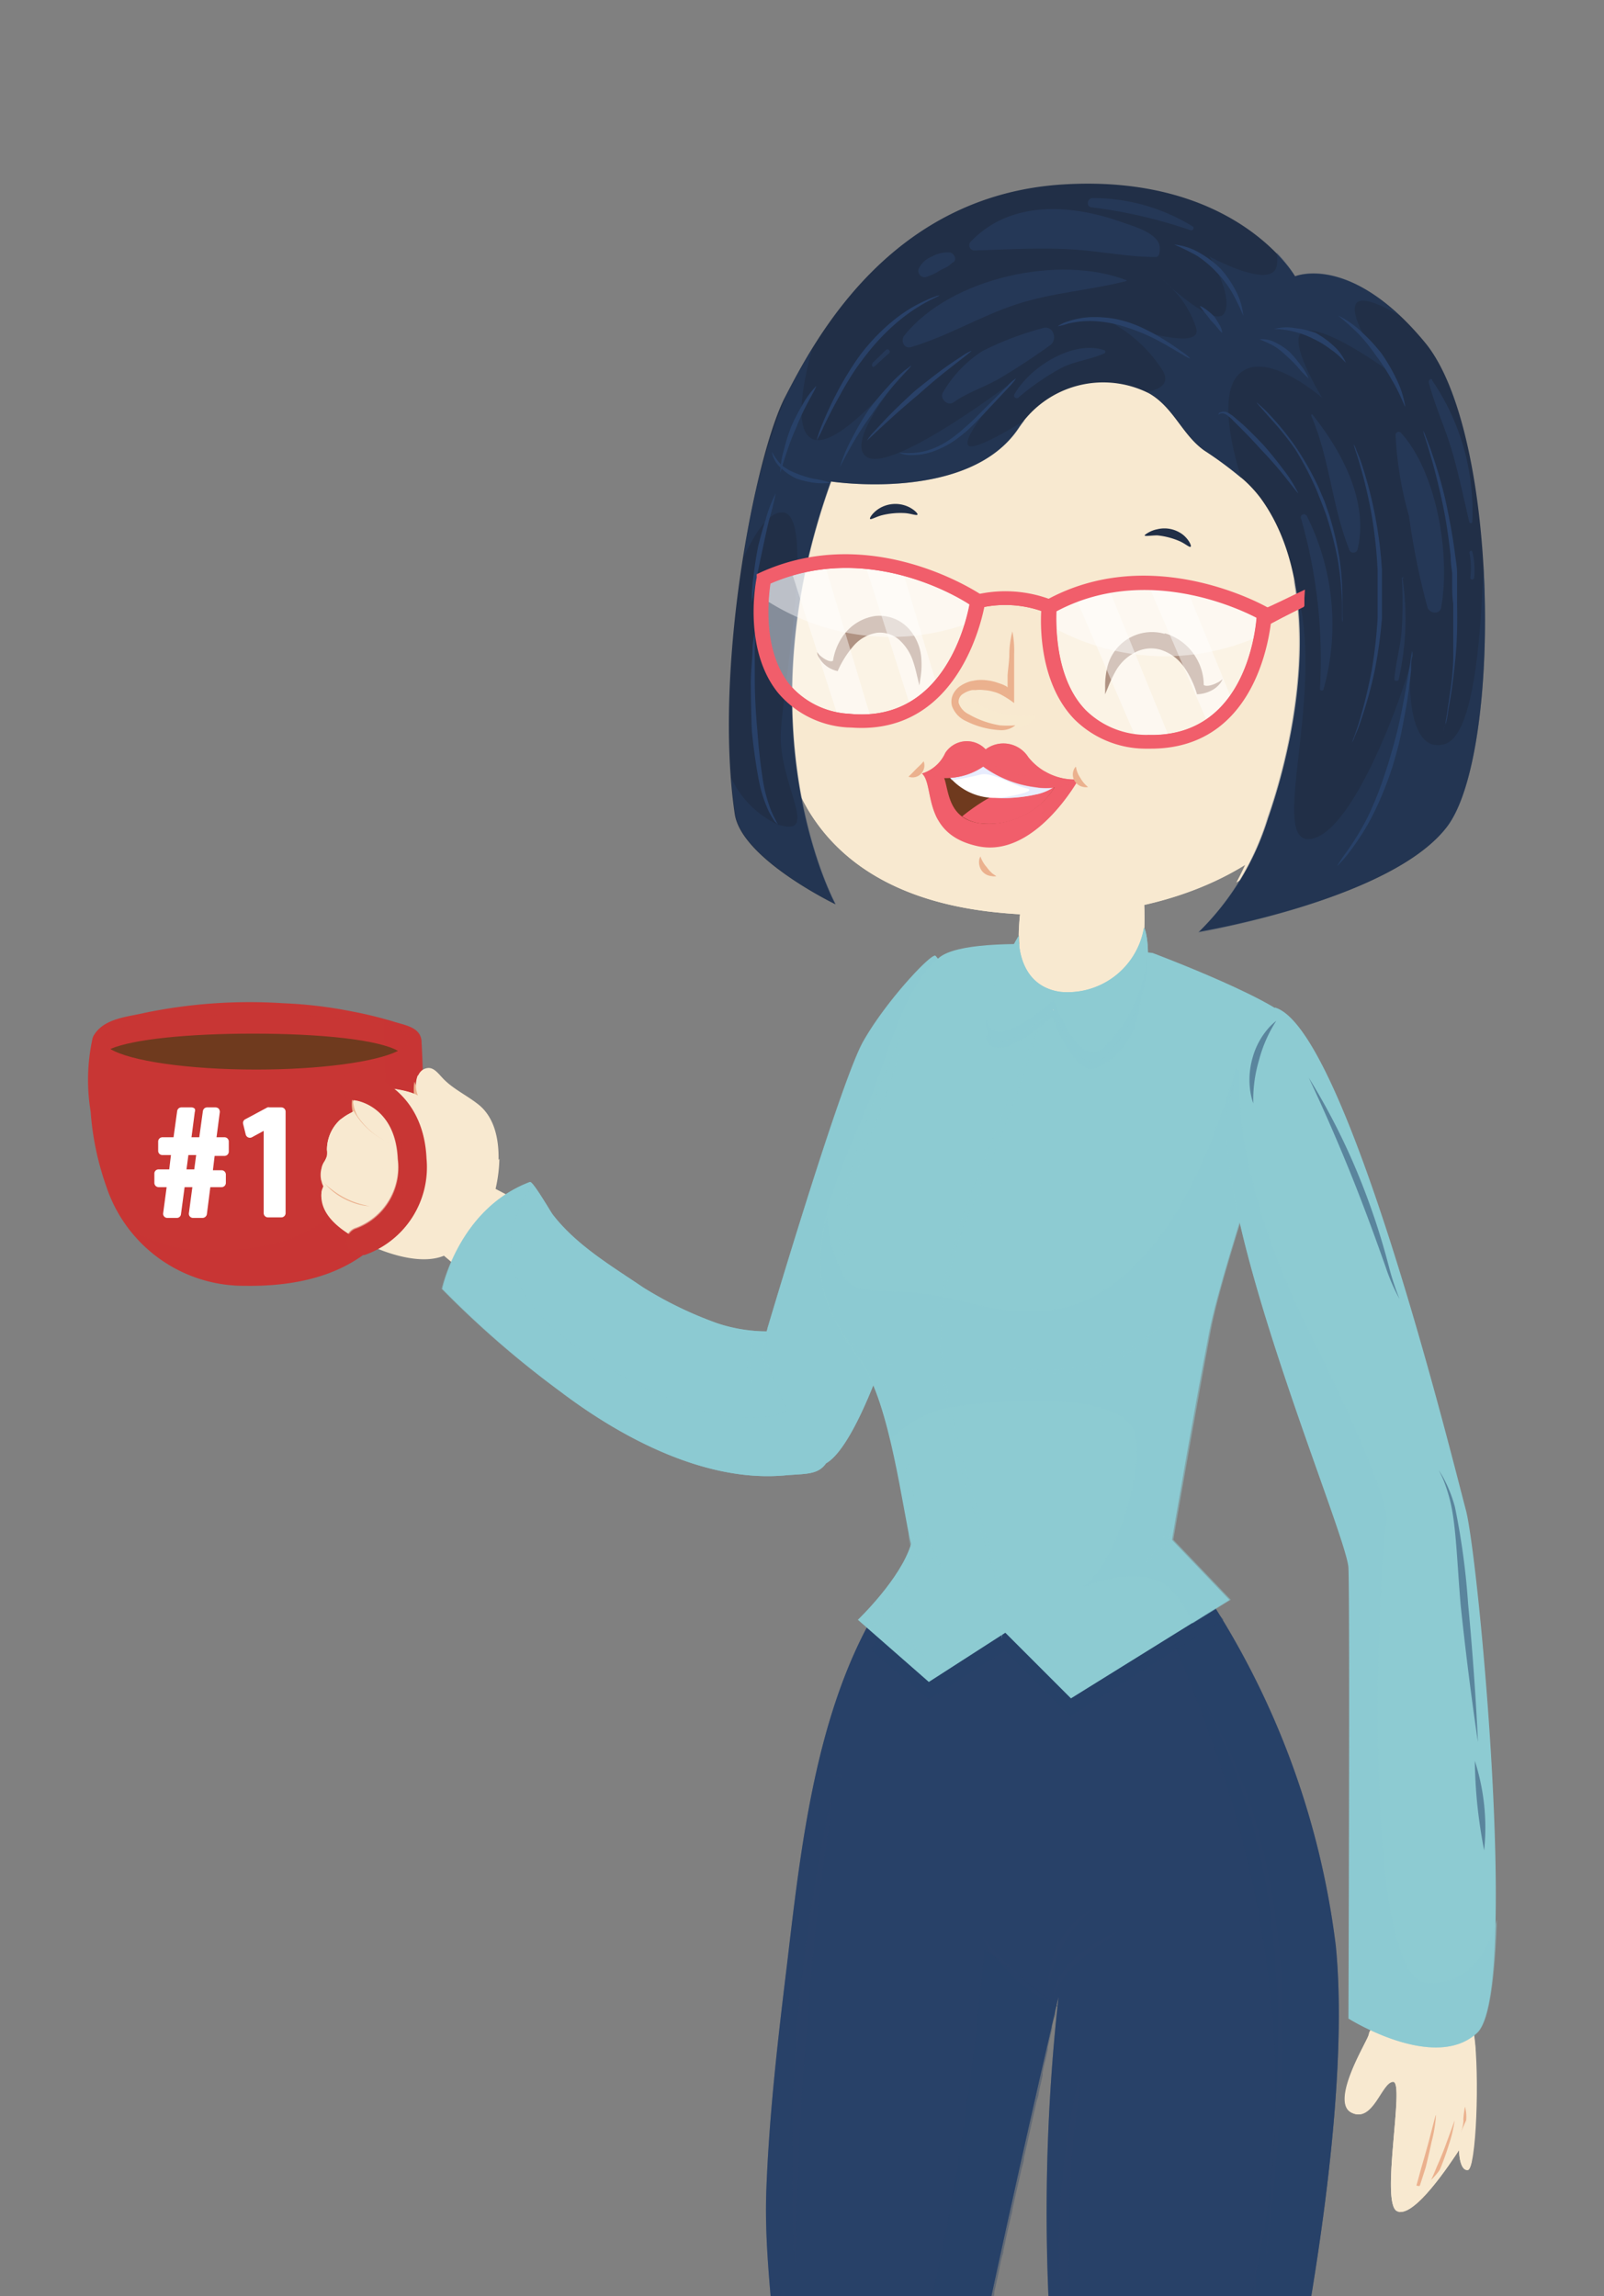 <svg xmlns="http://www.w3.org/2000/svg" xmlns:xlink="http://www.w3.org/1999/xlink" viewBox="0 0 92.89 132.96"><rect x="0" y="0" width="92.89" height="132.96" fill="#808080" stroke="none"/><defs><style>.cls-1{fill:none;}.cls-2{isolation:isolate;}.cls-3{clip-path:url(#clip-path);}.cls-13,.cls-15,.cls-4,.cls-5{fill:#c83634;}.cls-10,.cls-11,.cls-12,.cls-13,.cls-18,.cls-21,.cls-25,.cls-31,.cls-34,.cls-36,.cls-5,.cls-8{mix-blend-mode:multiply;}.cls-5{opacity:0.25;}.cls-24,.cls-25,.cls-6,.cls-8{fill:#f8e9d0;}.cls-7{fill:#ebb18e;}.cls-10,.cls-12,.cls-22,.cls-9{fill:#8dcbd2;}.cls-10,.cls-13,.cls-28,.cls-29,.cls-34,.cls-36{opacity:0.5;}.cls-11,.cls-18{opacity:0.34;}.cls-14{fill:#6f3a1e;}.cls-15,.cls-19,.cls-20,.cls-22,.cls-23,.cls-24,.cls-27,.cls-28,.cls-29,.cls-32,.cls-33,.cls-35{mix-blend-mode:screen;}.cls-16,.cls-32,.cls-33{fill:#fff;}.cls-17,.cls-18,.cls-19,.cls-29{fill:#294168;}.cls-20{opacity:0.6;}.cls-23,.cls-32{opacity:0.45;}.cls-25{opacity:0.62;}.cls-26{fill:#212f47;}.cls-30,.cls-31,.cls-34,.cls-35{fill:#f15e6b;}.cls-36{fill:#d3dbfd;}</style><clipPath id="clip-path"><rect class="cls-1" width="92.89" height="132.96"/></clipPath></defs><g class="cls-2"><g id="Capa_2" data-name="Capa 2"><g id="OBJECTS"><g class="cls-3"><path class="cls-4" d="M5.47,59.89a.7.7,0,0,0-.11.23,11.24,11.24,0,0,0-.11,4.25,16.45,16.45,0,0,0,.91,4.34,8.39,8.39,0,0,0,8,5.74c10.9.18,10.34-9,10.34-10.77q0-1.65-.09-3.3c0-.91-.93-1-1.7-1.25a22.67,22.67,0,0,0-2.3-.56,25.42,25.42,0,0,0-4-.48,30,30,0,0,0-8,.55C7.46,58.87,6.09,58.94,5.47,59.89Z"/><path class="cls-5" d="M24.52,63.68q0-1.65-.09-3.3c0-.91-.93-1-1.7-1.25l-.5-.13c0,.88.06,1.76.06,2.64,0,1.76.56,11-10.34,10.77A8.64,8.64,0,0,1,7.44,71.1a8.31,8.31,0,0,0,6.74,3.35C25.08,74.63,24.52,65.44,24.52,63.68Z"/><path class="cls-6" d="M30.14,69.69l-1.49-.78s.93-3.55-1-5c-.59-.46-1.32-.82-1.86-1.33-.33-.3-.6-.77-1-.74-.72.06-.8,1.09-.57,1.61-.83-.47-4.29-1-3.74.92a2.38,2.38,0,0,0-1.55,2.21,1.51,1.51,0,0,1,0,.37,1.56,1.56,0,0,1-.2.41,1.47,1.47,0,0,0,0,1.34c0,.08-.1.26-.11.35-.16,1.5,1.55,2.46,2.67,3s3.09,1.21,4.42.66l2,1.69S31.29,70.5,30.14,69.69Z"/><path class="cls-7" d="M25.34,67.45A3.91,3.91,0,0,1,25,65.6a3.49,3.49,0,0,1,.15-.81,2.39,2.39,0,0,0-.34.77,3.07,3.07,0,0,0,.17,2A2.42,2.42,0,0,0,26.51,69a1.52,1.52,0,0,0,.63,0,.64.64,0,0,0,.21-.06,1.41,1.41,0,0,1-.78-.15A2.73,2.73,0,0,1,25.34,67.45Z"/><path class="cls-7" d="M24.57,64.07a8.56,8.56,0,0,1-.4-1L24,62.63a2.87,2.87,0,0,0,.21,1.63,1.88,1.88,0,0,0,.88.79,3.62,3.62,0,0,0,.45.17A5.31,5.31,0,0,1,24.57,64.07Z"/><path class="cls-7" d="M22.4,71.09a1.19,1.19,0,0,0-.53-.86.89.89,0,0,0-.38-.15,1.53,1.53,0,0,1,.25.29,1.75,1.75,0,0,1,.27.76,1.22,1.22,0,0,1-.12.77.46.46,0,0,1-.27.22A.47.47,0,0,0,22,72,1,1,0,0,0,22.4,71.09Z"/><path class="cls-7" d="M21.17,69.79a4.72,4.72,0,0,1-1.91-.88,4.49,4.49,0,0,1-.67-.6,3,3,0,0,0,.54.75,3.76,3.76,0,0,0,1.95,1.12,1.8,1.8,0,0,0,1.31-.1.82.82,0,0,0,.36-.52.73.73,0,0,0-.12-.52,1.36,1.36,0,0,0-.53-.45.5.5,0,0,0-.24-.06.73.73,0,0,1,.21.11,1.55,1.55,0,0,1,.39.5.47.47,0,0,1-.24.65A1.63,1.63,0,0,1,21.17,69.79Z"/><path class="cls-7" d="M21.61,68a12,12,0,0,1-2-.86,2.65,2.65,0,0,1-.7-.58,2.06,2.06,0,0,0,.58.74,6.59,6.59,0,0,0,2,1.07,1.53,1.53,0,0,0,1.32,0,1.15,1.15,0,0,0,.54-1,1.14,1.14,0,0,0-.4-.85,1.17,1.17,0,0,1,.2.84.92.92,0,0,1-.5.67A1.33,1.33,0,0,1,21.61,68Z"/><path class="cls-7" d="M23,66.36a4.42,4.42,0,0,1-2.28-1.71,2.17,2.17,0,0,1-.27-.84,1.72,1.72,0,0,1,0-.33,1.12,1.12,0,0,0-.07.33,2,2,0,0,0,.15.92,4,4,0,0,0,2.3,2,1.24,1.24,0,0,0,1,.11.85.85,0,0,0,.53-.79,1.82,1.82,0,0,0-.75-1.22,4.67,4.67,0,0,0-1-.7,6.86,6.86,0,0,1,.91.84A1.79,1.79,0,0,1,24,66a.52.52,0,0,1-.32.44A1,1,0,0,1,23,66.36Z"/><path class="cls-7" d="M23.94,69a2.48,2.48,0,0,0-.76.82,1.81,1.81,0,0,0-.18.42,8.2,8.2,0,0,1,1.15-.91,8.46,8.46,0,0,1,1.29-.71,1.87,1.87,0,0,0-.46,0A2.42,2.42,0,0,0,23.94,69Z"/><path class="cls-8" d="M24,66c-.38.83-2.62,0-3.51-1.67l-.78.49a2.32,2.32,0,0,0-.77,1.72,1.51,1.51,0,0,1,0,.37,1.56,1.56,0,0,1-.2.41,1.36,1.36,0,0,0-.11.28c1.15.37,3.57,1.22,3.57,1.83,0,.79-2.48.45-3.57-1.14l0,0a1.35,1.35,0,0,0,.11.32c0,.08-.1.26-.11.35a1.54,1.54,0,0,0,0,.48c1,.32,3.11,1.11,2.78,1.93a4,4,0,0,1-.26.49l.13.06c1.22.55,3.09,1.21,4.42.66l2,1.69s3.64-3.84,2.49-4.65l-1.49-.78a8.55,8.55,0,0,0,.22-1.75c-.34.57-.86.93-1.7.26C25.38,66,26,64.68,26,64.68a8.53,8.53,0,0,1-1.8-2.43,1.6,1.6,0,0,0,0,1.18c-.7-.4-3.26-.82-3.72.2C21.41,64,24.29,65.31,24,66Zm-1.22,1.59c0,.46-4.47-.64-2.67-2.36C21.12,65.76,22.79,67.14,22.76,67.61Z"/><path class="cls-9" d="M30.69,68.44c.17-.06,1.19,1.71,1.31,1.87,1.37,1.79,3.43,3,5.24,4.23a22.15,22.15,0,0,0,4.3,2.08,9.2,9.2,0,0,0,2.86.47c.8-2.7,4.4-14.67,5.6-16.79,1.36-2.4,4-5.17,4.18-4.95,3.13,3.31-2.83,27.4-6.34,29.38-.48.69-1.21.59-2.4.7-4.61.41-9.47-2.19-13-4.87a56.39,56.39,0,0,1-6.82-5.93S26.55,70,30.69,68.44Z"/><path class="cls-10" d="M30.69,68.44c.17-.06,1.19,1.71,1.31,1.87,1.37,1.79,3.43,3,5.24,4.23a22.15,22.15,0,0,0,4.3,2.08,9.2,9.2,0,0,0,2.86.47c.8-2.7,4.4-14.67,5.6-16.79,1.36-2.4,4-5.17,4.18-4.95,3.13,3.31-2.83,27.4-6.34,29.38-.48.69-1.21.59-2.4.7-4.61.41-9.47-2.19-13-4.87a56.39,56.39,0,0,1-6.82-5.93S26.55,70,30.69,68.44Z"/><path class="cls-9" d="M29.85,77.77A13.48,13.48,0,0,0,32,79.56c1.09.85,2.22,1.65,2.22,1.65s1.17.75,2.37,1.45a11,11,0,0,0,1.71.9,1.44,1.44,0,0,0,.89.13s-.34-.11-.78-.36a14.74,14.74,0,0,1-1.56-1l-2.26-1.6-2.32-1.49A16.93,16.93,0,0,0,29.85,77.77Z"/><g class="cls-11"><path class="cls-12" d="M44.24,78.83a2.64,2.64,0,0,0,.64,1.31,2.19,2.19,0,0,0,.46.38,3.13,3.13,0,0,1-.9-1.74,3.65,3.65,0,0,1,0-1.42,2.75,2.75,0,0,1,.19-.58,2.27,2.27,0,0,0-.29.56A2.9,2.9,0,0,0,44.24,78.83Z"/><path class="cls-12" d="M43.29,78.55a2.37,2.37,0,0,0,.12,1.15,2.21,2.21,0,0,0,.2.42,3.39,3.39,0,0,1-.11-1.55A3.68,3.68,0,0,1,44,77.08a2.28,2.28,0,0,0-.32.37A2.75,2.75,0,0,0,43.29,78.55Z"/></g><path class="cls-10" d="M25.57,74.63s1-4.61,5.12-6.19c0,0,.11.06.19.16-1.29,1.75-3.16,5.73,3.17,9.86,8.3,5.41,11.56,3.19,11.56,3.19a14.11,14.11,0,0,1-1.17-2.87,7.07,7.07,0,0,1,0-1.89c.9-3,4.37-14.52,5.54-16.59,1.36-2.4,4-5.17,4.18-4.95,3.13,3.31-2.83,27.4-6.34,29.38-.48.69-1.21.59-2.4.7-4.61.41-9.47-2.19-13-4.87A56.39,56.39,0,0,1,25.57,74.63Z"/><path class="cls-13" d="M23.67,60.23c0,.94-4,1.7-8.85,1.7S6,61.17,6,60.23s4-1.49,8.89-1.49S23.67,59.29,23.67,60.23Z"/><path class="cls-14" d="M14.82,61.93c3.75,0,6.94-.44,8.23-1.08-1.11-.64-4.43-1-8.4-1-3.73,0-6.95.32-8.26.89C7.53,61.43,10.87,61.93,14.82,61.93Z"/><path class="cls-4" d="M21.05,72.67l.06,0a5.38,5.38,0,0,0,3.59-5.59c-.16-3.59-2.71-4.83-4-5a.83.83,0,0,0-.93.72.82.82,0,0,0,.73.91c.25,0,2.42.42,2.55,3.42a3.76,3.76,0,0,1-2.39,4,.82.82,0,0,0-.56,1A.84.84,0,0,0,21.05,72.67Z"/><path class="cls-13" d="M20.63,71.08a3.76,3.76,0,0,0,2.39-4c-.13-3-2.3-3.38-2.55-3.42a.82.82,0,0,1-.73-.91.83.83,0,0,1,.93-.72l.33.06a.94.94,0,0,0-.27.84c.11.35,1.56.36,2.32,2.56s-.15,4.24.51,4.49c.34.13.69-.46.94-1.07a5.23,5.23,0,0,1-3.39,3.69l-.06,0a.84.84,0,0,1-1-.57A.82.82,0,0,1,20.63,71.08Z"/><path class="cls-15" d="M23.37,64.41a7.57,7.57,0,0,1,.94,1.9,2.94,2.94,0,0,0-.07-.64,3.82,3.82,0,0,0-.6-1.44,4.05,4.05,0,0,0-1.12-1.09,3,3,0,0,0-.57-.3A7.74,7.74,0,0,1,23.37,64.41Zm.77,3a3,3,0,0,0,.06.73,1.23,1.23,0,0,0,.27-.71,1.25,1.25,0,0,0-.18-.73A3.2,3.2,0,0,0,24.14,67.41Z"/><path class="cls-16" d="M13,65.85h-.46l.19-1.46a.31.31,0,0,0-.06-.19.27.27,0,0,0-.19-.08H12a.25.25,0,0,0-.25.21l-.21,1.52h-.45l.19-1.46a.25.25,0,0,0,0-.19.27.27,0,0,0-.19-.08H10.5a.25.25,0,0,0-.24.21l-.21,1.52H9.4a.25.25,0,0,0-.24.25v.54a.24.24,0,0,0,.24.24h.5l-.1.83H9.18a.24.24,0,0,0-.24.24v.54a.25.25,0,0,0,.24.25h.47l-.2,1.5a.24.24,0,0,0,.24.28h.55a.24.24,0,0,0,.24-.21l.21-1.57h.45l-.2,1.5a.24.24,0,0,0,.24.28h.55a.26.26,0,0,0,.25-.21l.2-1.57h.65a.25.25,0,0,0,.25-.25V68a.25.25,0,0,0-.25-.24h-.5l.1-.83H13a.25.25,0,0,0,.25-.24V66.1A.25.25,0,0,0,13,65.85Zm-1.75,1.86h-.45l.11-.83h.45Z"/><path class="cls-16" d="M16.29,64.12h-.68a.27.27,0,0,0-.12,0l-1.29.69a.24.24,0,0,0-.12.27l.15.61a.25.25,0,0,0,.36.16l.68-.37v4.76a.25.25,0,0,0,.25.25h.77a.25.25,0,0,0,.25-.25V64.36A.25.25,0,0,0,16.29,64.12Z"/><path class="cls-6" d="M74.09,135.35,71.2,145.71s6.84,5.21-.43,38c-.26,1.14.44,2.49.29,3.64a14.51,14.51,0,0,1-3.82,7.49c-.85.85-5.38,2.81-4.41.25,1.59-4.2,2.67-5.32,3.87-8.28.89-2.21.58-3.4.39-5.8-.41-5.32-.9-10.63-1.31-16-.48-6.16-1-12.4-2.06-18.49a69.71,69.71,0,0,1,.54-24.6C66.22,113.15,78.61,105.7,74.09,135.35Z"/><path class="cls-8" d="M65.15,190a1.37,1.37,0,0,0,1.08.93c2.54.24,4.61-9.63,5.74-19.64s-.31-20.73-3.23-23c-1.94-1.53-3.66-.17-4.59.9-.13-.88-.27-1.76-.43-2.64a69.71,69.71,0,0,1,.54-24.6c.78-3.51,3.21-6.8,5.56-7.63a28.46,28.46,0,0,1,4.65,3.88c.83,3.25.91,8.68-.38,17.12L71.2,145.71s6.84,5.21-.43,38c-.26,1.14.44,2.49.29,3.64a14.51,14.51,0,0,1-3.82,7.49c-.85.85-5.38,2.81-4.41.25A38.44,38.44,0,0,1,65.15,190Z"/><path class="cls-17" d="M55,145s.08.71.1,2a.7.7,0,0,0-.08.1c-2.09,2.86-6.65,5.87-8.63,1.19-1.06-2.52-1-5.89-1.34-8.6,0-4.3-.83-8.53-.67-12.88s.67-8.74,1.2-13.09C46.38,106.94,47.24,99,50.9,93c0,0,16.27-2.7,18.76-1a47.57,47.57,0,0,1,7.7,20.68c1.13,11.53-3.62,31.43-3.62,31.43s6.1,17.18-.23,42.28c0,0-7.36,3.78-11.23-.1,0,0,2.87-22.51-.07-39.24a113.32,113.32,0,0,1-.91-31.43S56.55,136,55,145Z"/><path class="cls-18" d="M55,145s.08.71.1,2a.7.7,0,0,0-.08.1c-2.09,2.86-6.65,5.87-8.63,1.19-1.06-2.52-1-5.89-1.34-8.6,0-4.3-.83-8.53-.67-12.88s.67-8.74,1.2-13.09C46.38,106.94,47.24,99,50.9,93c0,0,16.27-2.7,18.76-1a47.57,47.57,0,0,1,7.7,20.68c1.13,11.53-3.62,31.43-3.62,31.43s6.1,17.18-.23,42.28c0,0-7.36,3.78-11.23-.1,0,0,2.87-22.51-.07-39.24a113.32,113.32,0,0,1-.91-31.43S56.55,136,55,145Z"/><path class="cls-19" d="M62.37,111.45a7,7,0,0,0-.74,1.07,6.35,6.35,0,0,0-.56,1.19c-.23.62-.3,1.28-.34,1.28a3.54,3.54,0,0,1,.14-1.35,5.6,5.6,0,0,1,.5-1.26,6.18,6.18,0,0,1,.85-1.08,3.33,3.33,0,0,1,1.1-.78S62.8,110.94,62.37,111.45Z"/><path class="cls-19" d="M57.66,113.35a6.15,6.15,0,0,1-.82-1.28s.48.59,1,1.14,1.06,1.06,1.06,1.06.54.52,1.13,1,1.23.86,1.21.9a6,6,0,0,1-1.33-.73,11.72,11.72,0,0,1-1.21-.93A13.49,13.49,0,0,1,57.66,113.35Z"/><path class="cls-19" d="M61.47,114.27a5.77,5.77,0,0,1,.89-1,11.22,11.22,0,0,1,1.11-.78,5.35,5.35,0,0,1,1.19-.61,12.84,12.84,0,0,1-1.08.79,10.75,10.75,0,0,0-1,.83,6.06,6.06,0,0,0-.92.93,9.43,9.43,0,0,0-.67,1.13A2.85,2.85,0,0,1,61.47,114.27Z"/><path class="cls-19" d="M71.8,141.28c.21-1.69.36-3.4.36-3.4s.19-1.7.32-3.4c.06-.85.12-1.71.16-2.35a9.14,9.14,0,0,1,.09-1.07,1,1,0,0,1,0,.3c0,.19,0,.46,0,.78,0,.64,0,1.5-.07,2.35-.08,1.71-.24,3.42-.24,3.42s-.18,1.71-.45,3.4c-.13.85-.27,1.69-.4,2.32-.06.32-.11.58-.15.77a1.08,1.08,0,0,1-.08.28,7.89,7.89,0,0,1,.12-1.06C71.57,143,71.68,142.13,71.8,141.28Z"/><path class="cls-19" d="M70,99.05c.12.19.25.43.4.71s.32.6.48.95a30.27,30.27,0,0,1,2,5.34,38.86,38.86,0,0,1,1.07,5.59c.1.78.16,1.42.19,1.87l.06.72s.06,1,.08,2.59,0,3.62-.17,5.69-.33,4.12-.49,5.67c-.09.77-.16,1.41-.21,1.86,0,.22,0,.4-.07.52s0,.19,0,.18v-.18l0-.53.15-1.86c.13-1.55.29-3.61.4-5.67s.14-4.13.11-5.68-.11-2.58-.11-2.58l-.05-.7c0-.45-.08-1.1-.17-1.86a40.54,40.54,0,0,0-1-5.58,32.16,32.16,0,0,0-1.88-5.34c-.16-.36-.32-.68-.46-1s-.26-.52-.37-.72-.19-.36-.25-.46l-.08-.17s0,0,.11.15Z"/><path class="cls-18" d="M62.28,186.3s.32-2.52.63-6.5c.93,1.62,2.24,2.76,4.12,2.5,5.63-.78,6.22-22.71,4.08-28.15-1.71-4.36-6.3-1.72-8-.51-.2-2.25-.48-4.46-.85-6.58-.43-2.45-.75-4.86-1-7.18,2.32,4.55,8.16,6.93,11.53-8.52C76.92,112.25,67.8,95.7,68,95a7.59,7.59,0,0,1,1.45-3l.2.11a47.57,47.57,0,0,1,7.7,20.68c1.13,11.53-3.62,31.43-3.62,31.43s6.1,17.18-.23,42.28C73.51,186.4,66.15,190.18,62.28,186.3Z"/><path class="cls-18" d="M46.36,148.33c-1.06-2.52-1-5.89-1.34-8.6,0-.8,0-1.6-.08-2.4.87,3.51,2.28,6.2,4.55,5C54.88,139.5,57,112.88,57,112.88c.54.27,3.86,3,4.19,3.24l-.07.28v.07l0,.18L61,117l-.07.29,0,.16c-.07.33-.16.7-.25,1.1l0,.13-.12.55-.06.22-.12.55,0,.17-.15.66-.08.37c0,.15-.07.3-.11.45s-.1.46-.16.7l-.06.27c-.15.66-.3,1.35-.46,2.06l-.06.25c0,.24-.11.49-.16.74s-.08.33-.11.49l-.15.65-.1.44-.15.69c0,.15-.07.31-.1.47s-.11.46-.16.7l-.09.4-.18.85c0,.11-.05.22-.08.33s-.11.5-.16.75-.07.32-.1.48l-.18.8c0,.12,0,.23-.08.35-.06.3-.12.6-.19.89l-.09.43c-.07.35-.15.7-.22,1l0,.18c-.07.32-.14.64-.2,1l-.09.41c-.05.23-.1.46-.14.69s-.07.32-.1.48-.09.44-.14.66l-.09.46-.12.6c0,.16-.07.32-.1.48l-.12.59-.09.44c0,.2-.07.39-.11.58s0,.28-.08.42-.07.37-.11.55,0,.27-.07.4-.08.4-.11.6l-.06.29L55,145h0s.06.54.09,1.55c0,.15,0,.3,0,.46a.7.7,0,0,0-.08.1C52.9,150,48.34,153,46.36,148.33Z"/><g class="cls-20"><path class="cls-17" d="M62.48,139.19a9,9,0,0,0-.14-1.49c-.11-.9-.23-2.09-.32-3.28-.17-2.39-.11-4.78-.11-4.78s0-2.38.17-4.77c.1-1.19.23-2.38.35-3.27a9.28,9.28,0,0,0,.16-1.5,7,7,0,0,0-.39,1.46c-.19.88-.39,2.07-.54,3.27-.31,2.39-.35,4.81-.35,4.81s0,2.42.29,4.82c.14,1.2.33,2.39.51,3.27A7.07,7.07,0,0,0,62.48,139.19Z"/><path class="cls-17" d="M48.56,102.94a.63.63,0,0,0,.3-.09.54.54,0,0,0-.6,0A.63.63,0,0,0,48.56,102.94Z"/><path class="cls-17" d="M46.08,131.15a15.42,15.42,0,0,0,.08-2.12c0-1.27.06-3,.12-4.65.13-3.39.44-6.76.44-6.76s.22-3.38.61-6.74c.2-1.69.42-3.37.6-4.62a16.88,16.88,0,0,0,.25-2.11,2,2,0,0,0-.16.56c-.08.36-.2.88-.32,1.51-.25,1.25-.53,2.92-.79,4.6-.5,3.36-.79,6.75-.79,6.75s-.23,3.4-.26,6.8c0,1.69,0,3.39.07,4.67,0,.63,0,1.16.08,1.53A2.58,2.58,0,0,0,46.08,131.15Z"/><path class="cls-17" d="M45.54,135.62c.16,0,.19-1.54.19-1.54s-.24-1.51-.41-1.49-.19,1.53-.19,1.53S45.37,135.63,45.54,135.62Z"/></g><path class="cls-18" d="M50.41,95.51a14,14,0,0,1,1.53-1.92c9.5-9.81,17.72-1,17.72-1a13.94,13.94,0,0,1,1.2,1.19L62,99.36l-3.79-3.79-4.43,2.84Z"/><path class="cls-9" d="M47.51,72.43c.26-3.21,1.84-6.16,3-9.11.9-2.24,1.89-6.32,3.9-7.89s12.34-.25,12.34-.25,8,3,8.27,4.24-4.12,13.23-5,17.74-2.15,12-2.15,12l3.33,3.48-9.18,5.7-3.8-3.8-4.43,2.85-4.11-3.6s2.48-2.37,3.08-4.39c-.47-1.86-1.22-8.15-2.88-10.48C48.42,76.82,47.29,75.05,47.51,72.43Z"/><path class="cls-10" d="M69.06,94A6.93,6.93,0,0,0,68,92.23c-1.44-1.72-4.43-.69-5.38-.3,1.8-1,3.63-6.53,3.14-8.81s-6-2.24-10.14-1.72a6.63,6.63,0,0,0-4,1.89,14.07,14.07,0,0,0-1.65-4.37c-1.51-2.1-2.64-3.87-2.42-6.49a13.14,13.14,0,0,1,.34-2.07A8.4,8.4,0,0,0,48.91,74c1.2,1.37,2.24.17,6.88,1.37s7.73.69,11-3.27c2.63-3.18,4.25-8.35,4.78-10.25a9.2,9.2,0,0,1,2,3.43c-1.28,4.1-3,9.25-3.47,11.87-.86,4.52-2.15,12-2.15,12l3.33,3.48Z"/><path class="cls-6" d="M66.22,51.71s.53,5.38-1.59,6.33-4.5,1-5.29-1.27a11.05,11.05,0,0,1,0-5.37S66,50.45,66.22,51.71Z"/><path class="cls-8" d="M60.31,58.12c3.42-.52,5.52-4.44,4.38-3.87s-4.49.12-5.7-.07a14,14,0,0,1,.35-2.78s6.62-.95,6.88.31c0,0,.53,5.38-1.59,6.33C63.1,58.73,61.42,58.91,60.31,58.12Z"/><g class="cls-21"><g class="cls-11"><path class="cls-12" d="M54.42,77.68c.06.9.18,2.09.37,3.28s.42,2.36.63,3.24.38,1.45.38,1.45.16.58.45,1.44.7,2,1.06,3.11A15.29,15.29,0,0,1,58,93.4c0,.45,0,.82,0,1.08a3.18,3.18,0,0,0,0,.41,1.72,1.72,0,0,0,.07-.41,8.24,8.24,0,0,0,0-1.09,13.89,13.89,0,0,0-.58-3.25c-.34-1.15-.74-2.28-1-3.14s-.43-1.43-.43-1.43-.17-.57-.39-1.44-.49-2-.7-3.21a15.54,15.54,0,0,1-.33-5.84c.09-.4.21-.79.33-1.19a28.6,28.6,0,0,1,1-3.33,107.27,107.27,0,0,0,4.55-12.13c-.44,1.43-1.18,2.83-1.73,4.22s-1.18,3-1.75,4.47a41.85,41.85,0,0,0-2.68,8.51A9.37,9.37,0,0,0,54.42,77.68Z"/></g><g class="cls-11"><path class="cls-9" d="M58.15,79.07a4.36,4.36,0,0,0,.73.24,9.46,9.46,0,0,0,1.69.23,10.7,10.7,0,0,0,1.7-.11,5.26,5.26,0,0,0,.55-.11l.21,0,.21-.06c.13,0,.32-.09.53-.18a9.06,9.06,0,0,0,1.55-.72,10,10,0,0,0,1.37-1,2.84,2.84,0,0,0,.52-.57,7.25,7.25,0,0,0-.6.48,10.82,10.82,0,0,1-1.39.91,9.66,9.66,0,0,1-1.53.65c-.22.08-.4.12-.53.16L63,79l-.2.05c-.13,0-.31.08-.54.12a10.5,10.5,0,0,1-1.65.17,11.08,11.08,0,0,1-1.66-.14A5.29,5.29,0,0,0,58.15,79.07Z"/></g><g class="cls-11"><path class="cls-9" d="M66.36,90.45A1.69,1.69,0,0,0,67,90a3.87,3.87,0,0,0,.51-.6,4.5,4.5,0,0,0,.3-.74,1.62,1.62,0,0,0,.08-.78s-.12.37-.28.71a4.73,4.73,0,0,1-.36.65,3.94,3.94,0,0,1-.41.62C66.62,90.16,66.33,90.41,66.36,90.45Z"/></g><g class="cls-11"><path class="cls-9" d="M53.85,91.05s-.27-.34-.48-.71a4.19,4.19,0,0,1-.33-.78,3.68,3.68,0,0,1-.22-.8c-.07-.42,0-.86-.08-.86a1.76,1.76,0,0,0-.13.87,3.51,3.51,0,0,0,.15.89,3.39,3.39,0,0,0,.44.79C53.46,90.82,53.82,91.09,53.85,91.05Z"/></g><g class="cls-11"><path class="cls-9" d="M48.76,77.4a2.07,2.07,0,0,0,.59.62,5.92,5.92,0,0,0,.69.49,6.33,6.33,0,0,0,.79.34,2.25,2.25,0,0,0,.83.18,5.4,5.4,0,0,0-.75-.38c-.37-.18-.72-.4-.72-.4s-.37-.18-.72-.4A5.91,5.91,0,0,0,48.76,77.4Z"/></g></g><path class="cls-10" d="M60.94,58.85s-3.19,2.95-3.81,1.35l0-.11A26,26,0,0,1,59,55.48a2.67,2.67,0,0,0,2.32,2.35,4.44,4.44,0,0,0,4.56-2.66c.23,1.16.87,5.24-2.46,6.69C63,62.06,62,61.67,60.94,58.85Z"/><path class="cls-9" d="M66.24,53.76c.05-.39,1.29,3.82-2.4,7.51,0,0-1.23,1.35-2.83-2.83,0,0-3.19,3-3.8,1.35S59,54.18,59,54.18s-.18,2.88,2.4,3.25A4.48,4.48,0,0,0,66.24,53.76Z"/><path class="cls-22" d="M66.24,53.76c.05-.39,1.29,3.82-2.4,7.51,0,0-1.23,1.35-2.83-2.83,0,0-3.19,3-3.8,1.35S59,54.18,59,54.18s-.18,2.88,2.4,3.25A4.48,4.48,0,0,0,66.24,53.76Z"/><path class="cls-10" d="M57.21,59.26c.61,1.59,3.8-1.36,3.8-1.36,1.6,4.18,2.83,2.83,2.83,2.83A8.54,8.54,0,0,0,66.47,55a8.43,8.43,0,0,1-2.63,6.31S62.61,62.62,61,58.44c0,0-3.19,3-3.8,1.35a2,2,0,0,1-.09-.89A1.36,1.36,0,0,0,57.21,59.26Z"/><g class="cls-23"><path class="cls-9" d="M49.1,70.06a4.09,4.09,0,0,0,.19-.86,16.5,16.5,0,0,1,.53-1.84c.23-.66.5-1.31.69-1.8l.33-.81s1.84-5.33,1.68-5.39-2.24,5.18-2.24,5.18l-.28.83c-.17.5-.4,1.18-.58,1.87a10.53,10.53,0,0,0-.36,1.93A2.08,2.08,0,0,0,49.1,70.06Z"/><path class="cls-9" d="M49,72.67c.16,0,.19-.81.19-.81s-.24-.76-.4-.74-.19.82-.19.82S48.83,72.69,49,72.67Z"/><path class="cls-9" d="M54.56,90.73c.06,0-.4-.72-.73-1.45a10.9,10.9,0,0,1-.55-1.49,9.79,9.79,0,0,1-.44-1.53c-.17-.78-.19-1.59-.27-1.6a3.74,3.74,0,0,0-.15,1.66,5.8,5.8,0,0,0,1,3.16A3.61,3.61,0,0,0,54.56,90.73Z"/><path class="cls-9" d="M53.5,95.83a22.17,22.17,0,0,0-2.45-2.3l-.07,0h0s0,0,0,0l0,0,.16-.13a7.5,7.5,0,0,0,.72-.68,2.69,2.69,0,0,0,.73-1.07,9.18,9.18,0,0,0-1,.8c-.25.2-.53.39-.76.54l-.45.28-.43.25.71.56A23.07,23.07,0,0,0,53.5,95.83Z"/></g><path class="cls-6" d="M79.39,33c.23-6.7-2.54-17.57-16.65-17.67S46.41,30.81,46.41,30.81a42.62,42.62,0,0,0-1.31,10.1c.17,4.38,2.44,10.88,12.6,11.92s18-3.22,19.82-9.47a5.2,5.2,0,0,0,4.79-4.18C83,36.29,81.44,33.37,79.39,33Z"/><g class="cls-21"><path class="cls-6" d="M79.39,33a21.65,21.65,0,0,0-.83-6.74,17.16,17.16,0,0,0-2.3-4.82c2,3.42,2.39,8.55,2.28,11.67.18,0,.61-.09.89-.1Z"/><path class="cls-6" d="M81.24,34.16a6,6,0,0,1,.42,4,5.23,5.23,0,0,1-4.8,4.19C75,48.61,67.21,52.88,57.05,51.84c-5.35-.55-8.51-2.62-10.33-5.09,1.67,2.9,4.93,5.46,11,6.08,10.17,1.05,18-3.22,19.82-9.47a5.2,5.2,0,0,0,4.79-4.18A5.81,5.81,0,0,0,81.24,34.16Z"/></g><path class="cls-7" d="M80.12,40.73a1,1,0,0,1-.42.83.71.71,0,0,1-.42.15.68.68,0,0,1-.51-.24,1.25,1.25,0,0,1-.31-.63.88.88,0,0,1,.22-.76,2.28,2.28,0,0,1,.43-.29.61.61,0,0,0,.21-.26.92.92,0,0,0,.06-.62.43.43,0,0,0-.31-.32l-.13,0a.28.28,0,0,0-.13,0l-.07,0s0,0,0,0l-.11.16a.55.55,0,0,1-.44.3.37.37,0,0,1-.26-.12.58.58,0,0,1-.15-.28,3.86,3.86,0,0,1-.08-.87,4.26,4.26,0,0,1,0-.61A3.37,3.37,0,0,1,78,36.08a1.91,1.91,0,0,1,.59-.72c.43-.31.79-.21.79-.16s-.31.1-.62.44a2.48,2.48,0,0,0-.58,1.66,4.69,4.69,0,0,0,0,.53c0,.17,0,.13,0,.17s.07,0,.06,0h0l.09-.07a.66.66,0,0,1,.2-.11.9.9,0,0,1,.34-.06,1,1,0,0,1,.29,0,.93.93,0,0,1,.28.16,1.36,1.36,0,0,1,.5.82A1.79,1.79,0,0,1,79.81,40a1.24,1.24,0,0,1-.44.44,4.15,4.15,0,0,0-.38.17.25.25,0,0,0-.09.22.75.75,0,0,0,.13.34.42.42,0,0,0,.54.13C79.94,41.08,80.07,40.69,80.12,40.73Z"/><path class="cls-24" d="M80.75,35.38c.3.29.64.38.76.19s0-.58-.31-.88-.63-.39-.75-.2S80.46,35.08,80.75,35.38Z"/><path class="cls-24" d="M79.65,33.92a.33.33,0,0,0,.15.38.2.2,0,0,0,.31-.1.35.35,0,0,0-.14-.39A.21.21,0,0,0,79.65,33.92Z"/><path class="cls-25" d="M60,41.4a5.41,5.41,0,0,1-4.25-1.24s-1.22.74.9,1.59C59.51,42.89,60,41.4,60,41.4Z"/><path class="cls-7" d="M58.8,42a6,6,0,0,1-.89,0,5.35,5.35,0,0,1-1.82-.65,1.11,1.11,0,0,1-.57-.64.53.53,0,0,1,.26-.54,1.45,1.45,0,0,1,.5-.21,1,1,0,0,1,.21,0,1.91,1.91,0,0,1,.5,0,2.56,2.56,0,0,1,.6.11,1.78,1.78,0,0,1,.36.14,5.59,5.59,0,0,1,.78.5c0-.31,0-.65,0-1v-.6c0-.41,0-.83,0-1.21a5.83,5.83,0,0,0-.1-1.34,5.39,5.39,0,0,0-.18,1.33c0,.38-.07.8-.1,1.22,0,.2,0,.41,0,.6s0,.08,0,.09l-.07-.06a2.2,2.2,0,0,0-.43-.18,2.94,2.94,0,0,0-.72-.17,2.47,2.47,0,0,0-.62,0l-.28.05a2.09,2.09,0,0,0-.7.34,1.26,1.26,0,0,0-.35.45,1,1,0,0,0-.05.65,1.53,1.53,0,0,0,.85.89,4.93,4.93,0,0,0,2,.51A1.29,1.29,0,0,0,58.8,42Z"/><path class="cls-24" d="M56.91,40.29c-.06.13.13.34.42.46s.57.12.62,0-.13-.34-.41-.47S57,40.15,56.91,40.29Z"/><path class="cls-8" d="M67.54,40c2.1.09,3.76,1.26,3.7,2.6s-1.81,2.35-3.92,2.26-3.76-1.26-3.7-2.6S65.43,39.87,67.54,40ZM46,39.85c-.3,1.31,1.1,2.75,3.13,3.22s3.92-.21,4.21-1.52-1.1-2.75-3.13-3.22S46.33,38.54,46,39.85Z"/><path class="cls-26" d="M66.29,31c0,.07.39,0,.73,0a4.31,4.31,0,0,1,1.28.33c.31.13.58.38.65.33s-.1-.41-.42-.68A1.76,1.76,0,0,0,67,30.65C66.58,30.73,66.25,31,66.29,31Z"/><path class="cls-26" d="M53.13,29.8c-.05.07-.39-.07-.73-.09a4.45,4.45,0,0,0-1.31.12c-.33.08-.64.27-.7.22s.17-.39.53-.61a1.8,1.8,0,0,1,1.58-.14C52.89,29.45,53.18,29.74,53.13,29.8Z"/><path class="cls-8" d="M47.75,28.53C49.18,24,53,16.18,62.75,16.26c13.62.1,16.29,11,16.07,17.67,2,.35,3.5,3.27,2.82,6.16A5.05,5.05,0,0,1,77,44.27,12,12,0,0,1,71.6,51.1,21.24,21.24,0,0,0,72.94,48c1.88-5.37,3.15-13.61-.44-18.53a7.83,7.83,0,0,0-1-1.08,22.71,22.71,0,0,0-2.22-1.69c-1.28-.92-1.76-2.47-3.17-3.29a5.87,5.87,0,0,0-7.56,2C55.78,29.59,48.35,28.62,47.75,28.53Z"/><path class="cls-26" d="M72,27.76a7.34,7.34,0,0,1,1,1.08c3.59,4.92,2.31,13.15.44,18.53a15.66,15.66,0,0,1-4,6.58s11.21-1.86,14.38-6.11,3-22.8-1.29-28S75,16,75,16s-3.43-5.94-13.44-5.32-14.38,9-16.1,12.32-4.15,15.7-2.91,24.13c.39,2.61,5.83,5.23,5.83,5.23s-5.48-10-.26-24.48c0,0,8,1.24,10.87-3.1a5.87,5.87,0,0,1,7.56-2c1.42.82,1.9,2.38,3.18,3.3A22.19,22.19,0,0,1,72,27.76Z"/><path class="cls-18" d="M67.73,16.56l-.45-.41A5.76,5.76,0,0,1,67.73,16.56Z"/><path class="cls-18" d="M78.48,17.71c-.26,1,1.76,3.65,1.76,3.65s-3.4-2.47-4.66-2.21,1,3.9,1,3.9-3.4-3-4.91-1.3c-1.05,1.19-.32,4.22.21,5.93a25.25,25.25,0,0,0-2.13-1.61c-1.28-.92-1.76-2.48-3.18-3.3l-.15-.08c.85-.16,1.38-.54.85-1.33A8.17,8.17,0,0,0,64,18.49s5.66,2.09,5.28.53a5.62,5.62,0,0,0-1.56-2.46c.89.78,2.81,2.34,3.2,1.54.5-1-.88-3.25-.88-3.25s3.65,2,3.9.52a2.5,2.5,0,0,0,0-.75A7.68,7.68,0,0,1,75,16s2.47-1.11,6,2.24C80.07,17.7,78.64,17,78.48,17.71Z"/><g class="cls-27"><path class="cls-17" d="M75.18,28.55a8.15,8.15,0,0,0-.92-1.44c-.51-.69-1.08-1.33-1.08-1.33S72.6,25.16,72,24.6l-.48-.41a1.82,1.82,0,0,0-.45-.31.48.48,0,0,0-.4,0c-.09,0-.11.12-.1.12s0,0,.12-.06A.44.44,0,0,1,71,24a2.27,2.27,0,0,1,.4.34l.44.44C72.42,25.35,73,26,73,26s.59.61,1.13,1.26S75.15,28.58,75.18,28.55Z"/><path class="cls-17" d="M77.74,36a1.57,1.57,0,0,0,0-.3c0-.2,0-.47,0-.8a16.86,16.86,0,0,0-.15-2.43,17.83,17.83,0,0,0-.53-2.38c-.09-.32-.19-.58-.25-.76l-.1-.29-.12-.28c-.08-.17-.17-.43-.32-.73a16.5,16.5,0,0,0-1.2-2.1,15.25,15.25,0,0,0-1.5-1.87,5.53,5.53,0,0,0-.56-.55c-.14-.13-.22-.2-.23-.19s.29.33.71.82A18.25,18.25,0,0,1,75,26a18.49,18.49,0,0,1,1.12,2.1c.14.29.23.55.3.72l.11.28.11.28c.06.18.17.43.26.75a19.57,19.57,0,0,1,.58,2.32,19.42,19.42,0,0,1,.24,2.4C77.73,35.54,77.71,36,77.74,36Z"/><path class="cls-17" d="M68,14.16a14,14,0,0,1,1.32.65,6.17,6.17,0,0,1,1.12.94,6.08,6.08,0,0,1,.9,1.17A13.38,13.38,0,0,1,72,18.28a3.83,3.83,0,0,0-.45-1.47,6.18,6.18,0,0,0-.88-1.27,6,6,0,0,0-1.22-.91A3.6,3.6,0,0,0,68,14.16Z"/><path class="cls-17" d="M69.49,17.73s.15.22.31.41.3.39.3.39.17.17.33.36.31.39.35.37a1.17,1.17,0,0,0-.18-.49c-.13-.23-.28-.44-.28-.44a3.48,3.48,0,0,0-.38-.34C69.74,17.83,69.51,17.7,69.49,17.73Z"/><path class="cls-17" d="M61.26,18.89a4.19,4.19,0,0,0,.62-.16,5.61,5.61,0,0,1,1.37-.14,6.86,6.86,0,0,1,2,.37s.25.07.6.21a10.33,10.33,0,0,1,1.27.58c.91.49,1.77,1.06,1.8,1a2.67,2.67,0,0,0-.51-.41c-.31-.23-.74-.52-1.19-.79a12.12,12.12,0,0,0-1.27-.66c-.36-.15-.61-.23-.61-.23s-.25-.08-.63-.17a6.71,6.71,0,0,0-1.43-.13,4.69,4.69,0,0,0-1.4.24A1.94,1.94,0,0,0,61.26,18.89Z"/><path class="cls-17" d="M52.09,26.22a1.5,1.5,0,0,0,.64.13,3.64,3.64,0,0,0,1.42-.25,5.45,5.45,0,0,0,1.28-.7c.32-.24.52-.41.52-.41s.2-.18.48-.46.64-.67,1-1.05l1-1.07a3.23,3.23,0,0,0,.42-.51,2.77,2.77,0,0,0-.5.43l-1,1-1,1c-.29.27-.48.43-.48.43s-.19.18-.5.42a5.28,5.28,0,0,1-1.19.73,3.87,3.87,0,0,1-1.35.32C52.35,26.25,52.1,26.2,52.09,26.22Z"/><path class="cls-17" d="M50.2,25.52s.73-.69,1.47-1.36,1.51-1.31,1.51-1.31.74-.67,1.52-1.29,1.58-1.22,1.56-1.25a2.7,2.7,0,0,0-.55.31c-.31.2-.73.48-1.13.77C53.76,22,53,22.62,53,22.62s-.75.67-1.46,1.39c-.35.36-.69.73-.94,1A3.27,3.27,0,0,0,50.2,25.52Z"/><path class="cls-17" d="M48.64,27.05s.41-.81.87-1.59,1-1.5,1-1.5a17.07,17.07,0,0,1,1.07-1.44c.57-.69,1.21-1.31,1.19-1.35a7.62,7.62,0,0,0-1.34,1.21,16.86,16.86,0,0,0-1.16,1.4,16.43,16.43,0,0,0-.92,1.58A8.39,8.39,0,0,0,48.64,27.05Z"/><path class="cls-17" d="M47.29,25.5a5.92,5.92,0,0,0,.41-.8c.23-.48.55-1.12.9-1.74a19.27,19.27,0,0,1,1-1.66c.31-.43.53-.71.53-.71a12.49,12.49,0,0,1,1.91-2,10.15,10.15,0,0,1,1.58-1.08c.46-.25.79-.38.78-.4a.65.65,0,0,0-.23.06,5.25,5.25,0,0,0-.59.24,8.3,8.3,0,0,0-1.66,1,11.3,11.3,0,0,0-1.44,1.34c-.36.4-.58.69-.58.69s-.22.28-.51.73a17.72,17.72,0,0,0-1,1.72c-.33.64-.62,1.29-.82,1.79A7.48,7.48,0,0,0,47.29,25.5Z"/><path class="cls-17" d="M44.7,26.16a1.57,1.57,0,0,0,.53.94,3.16,3.16,0,0,0,.89.61,5.42,5.42,0,0,0,1,.24,3.46,3.46,0,0,0,1,0,6.93,6.93,0,0,0-1-.23,5.56,5.56,0,0,1-1-.31,3,3,0,0,1-.87-.49A3.65,3.65,0,0,1,44.7,26.16Z"/><path class="cls-17" d="M47.26,22.36a5.32,5.32,0,0,0-.8,1.1,11,11,0,0,0-.63,1.22A10.4,10.4,0,0,0,45.41,26a4.94,4.94,0,0,0-.22,1.37s.19-.66.41-1.3a13.1,13.1,0,0,1,.49-1.26s.24-.63.55-1.23S47.3,22.39,47.26,22.36Z"/><path class="cls-17" d="M78.3,43a2.3,2.3,0,0,0,.15-.34c.09-.23.24-.54.36-.94a23.46,23.46,0,0,0,.81-2.93,27.13,27.13,0,0,0,.41-3c0-.42,0-.77,0-1V34c0-.24,0-.59,0-1a24.09,24.09,0,0,0-.37-3A23.07,23.07,0,0,0,78.9,27c-.12-.39-.26-.71-.35-.93a2.19,2.19,0,0,0-.15-.35,2.21,2.21,0,0,0,.1.37c.07.23.19.55.29.95a26.21,26.21,0,0,1,.68,3,26.84,26.84,0,0,1,.31,3c0,.41,0,.76,0,1v.75c0,.24,0,.59,0,1a27.56,27.56,0,0,1-.34,3,28.4,28.4,0,0,1-.71,2.94c-.11.39-.24.71-.31.94A2.21,2.21,0,0,0,78.3,43Z"/><path class="cls-17" d="M81.38,23.54a5.61,5.61,0,0,0-.52-1.61A10.48,10.48,0,0,0,80,20.46a10.14,10.14,0,0,0-1.15-1.24,5.34,5.34,0,0,0-1.36-.95s.65.52,1.23,1.11a10.41,10.41,0,0,1,1,1.26,11.79,11.79,0,0,1,.9,1.39C81.07,22.76,81.34,23.56,81.38,23.54Z"/><path class="cls-17" d="M83.6,42.32s0-.13.1-.36.13-.57.2-1c.16-.82.3-1.92.4-3s.1-2.21.08-3.05c0-.41,0-.76,0-1v-.38l0-.38c0-.25-.05-.59-.11-1-.1-.83-.29-1.93-.52-3s-.56-2.14-.83-2.92c-.13-.4-.26-.72-.35-.94a2.19,2.19,0,0,0-.15-.35,2.21,2.21,0,0,0,.1.37c.07.23.18.55.29.95.24.79.51,1.86.74,2.94s.37,2.17.46,3c0,.41.06.75.09,1l0,.38,0,.38c0,.24,0,.58.06,1,0,.83,0,1.93,0,3s-.19,2.2-.31,3c-.05.41-.12.74-.15,1A1.53,1.53,0,0,0,83.6,42.32Z"/><path class="cls-17" d="M77.43,50.15s.08-.07.2-.2a6,6,0,0,0,.49-.58,14.57,14.57,0,0,0,1.25-1.92,18.8,18.8,0,0,0,.94-2.11c.22-.59.35-1,.35-1s.12-.41.28-1,.32-1.44.47-2.27.25-1.66.31-2.29c0-.31,0-.57.07-.76a1.14,1.14,0,0,0,0-.29s-.08.42-.18,1-.24,1.44-.4,2.26-.36,1.64-.53,2.24-.29,1-.29,1l-.33,1a19.9,19.9,0,0,1-.87,2.11A16.2,16.2,0,0,1,78,49.3,10.37,10.37,0,0,0,77.43,50.15Z"/><path class="cls-17" d="M43.54,34.9s.15-.8.31-1.6.33-1.58.33-1.58.16-.79.35-1.58a15.89,15.89,0,0,0,.39-1.57,7.78,7.78,0,0,0-.58,1.51c-.25.78-.44,1.58-.44,1.58s-.16.8-.25,1.61A9,9,0,0,0,43.54,34.9Z"/><path class="cls-17" d="M45.06,47.75s-.18-.3-.39-.78a8.32,8.32,0,0,1-.5-1.86c-.22-1.4-.31-2.81-.31-2.81s-.14-1.41-.15-2.83c0-.7,0-1.41,0-1.94a8.75,8.75,0,0,0,0-.89,4.44,4.44,0,0,0-.13.88c0,.53-.09,1.24-.1,1.95,0,1.43.06,2.85.06,2.85s.13,1.43.4,2.83a7.48,7.48,0,0,0,.6,1.87,5.26,5.26,0,0,0,.33.55Z"/><path class="cls-17" d="M77.94,21a2.9,2.9,0,0,0-.74-1,5.21,5.21,0,0,0-1-.72A5,5,0,0,0,75,19a2.73,2.73,0,0,0-1.21.05s.6,0,1.17.16a4.9,4.9,0,0,1,1.1.41,5.42,5.42,0,0,1,1,.61C77.54,20.54,77.91,21,77.94,21Z"/><path class="cls-17" d="M75.79,21.92a3.11,3.11,0,0,0-.5-.82,6.74,6.74,0,0,0-.62-.73,3.48,3.48,0,0,0-.8-.53,1.58,1.58,0,0,0-.93-.19,7.42,7.42,0,0,1,.83.38,3.87,3.87,0,0,1,.71.56,7.71,7.71,0,0,1,.66.65A5.54,5.54,0,0,0,75.79,21.92Z"/></g><path class="cls-18" d="M81.79,37.72a2.31,2.31,0,0,1-.13.73C81.69,37.93,81.75,37.62,81.79,37.72Z"/><path class="cls-18" d="M73.39,47.37c1.36-3.9,2.4-9.31,1.5-13.87,2.17,6-1.57,15.4,1,15.08,2.37-.3,5.14-7.73,5.79-10.13-.12,1.61,0,5.23,2,4.63,1.73-.55,2.08-6.53,2.23-10.29.36,6.29-.37,12.75-2.08,15.05C80.59,52.09,69.38,54,69.38,54A15.66,15.66,0,0,0,73.39,47.37Z"/><path class="cls-18" d="M42.58,47.13c-.09-.67-.17-1.35-.22-2.06a5.56,5.56,0,0,0,2.7,2.68c2.5.77,0-2.38.16-5.36s2-12.61.11-12.72c-.8-.05-1.6,1.17-2.26,2.59A38.41,38.41,0,0,1,45.49,23c.38-.73.87-1.7,1.53-2.77-.49,1.87-1,4.38-.14,5.08,1.33,1.15,5.2-3.67,5.53-3.9s-3.65,4.13-2.21,5.05,8.13-4.13,8.13-4.13-2.6,2.87-2.27,3.44c.21.36,2-.63,3.28-1.43-.11.14-.22.29-.32.44-2.91,4.34-10.87,3.1-10.87,3.1-5.22,14.46.26,24.48.26,24.48S43,49.74,42.58,47.13Z"/><g class="cls-28"><path class="cls-17" d="M82.92,22a13.44,13.44,0,0,1,2.34,8.23.09.09,0,0,1-.17,0c-.32-1.37-.61-2.77-1-4.11s-1-2.63-1.35-4c0-.12.13-.24.21-.13Z"/></g><g class="cls-28"><path class="cls-17" d="M85.26,31.93a4.56,4.56,0,0,1,.11,1.52c0,.14-.23.14-.22,0A4.83,4.83,0,0,0,85.1,32c0-.11.14-.16.16-.05Z"/></g><g class="cls-28"><path class="cls-17" d="M81.12,25.05c2.1,2.3,2.88,7.09,2.34,10.12-.08.44-.67.36-.79,0a41.15,41.15,0,0,1-1.07-5.28,20.61,20.61,0,0,1-.78-4.71.18.18,0,0,1,.3-.13Z"/></g><g class="cls-28"><path class="cls-17" d="M81.22,33.45A15.91,15.91,0,0,1,81,39.33c0,.13-.26.12-.25,0,.08-1,.37-1.92.43-2.91a23.88,23.88,0,0,0,0-2.93c0-.09.12-.08.12,0Z"/></g><g class="cls-28"><path class="cls-17" d="M76,24c1.67,2.09,3.28,5,2.62,7.8a.25.25,0,0,1-.49,0c-1-2.5-1.12-5.24-2.2-7.74,0,0,0-.1.07-.06Z"/></g><g class="cls-28"><path class="cls-17" d="M75.65,29.82a14,14,0,0,1,1,10.08c0,.11-.22.1-.21,0A29.56,29.56,0,0,0,75.34,30c-.06-.19.22-.32.31-.14Z"/></g><g class="cls-28"><path class="cls-17" d="M69,13.35A28.18,28.18,0,0,0,63.19,12c-.31-.06-.21-.51.06-.53a11,11,0,0,1,5.83,1.65c.1.06,0,.25-.09.2Z"/></g><g class="cls-28"><path class="cls-17" d="M66.93,14.88c-1.6,0-3.1-.32-4.72-.43-1.94-.13-3.87,0-5.81.05a.3.3,0,0,1-.19-.5c2.34-2.45,5.88-2.17,8.8-1.12.55.2,2.24.64,2.15,1.55,0,.14,0,.44-.23.45Z"/></g><g class="cls-28"><path class="cls-17" d="M55.18,15.19a2.69,2.69,0,0,1-.33.26l-.42.21a3,3,0,0,1-.81.38.36.36,0,0,1-.39-.53,1.43,1.43,0,0,1,.75-.66,1.81,1.81,0,0,1,1-.23c.24,0,.47.38.23.57Z"/></g><g class="cls-28"><path class="cls-17" d="M64,20.44c-.81.38-1.71.45-2.53.86A14.53,14.53,0,0,0,59,23a.15.15,0,0,1-.24-.19c.89-1.56,3.41-3.16,5.22-2.52,0,0,.07.1,0,.12Z"/></g><g class="cls-28"><path class="cls-17" d="M60.8,20c-.92.66-1.84,1.27-2.81,1.85s-1.94.85-2.78,1.45c-.34.24-.84-.25-.58-.61a7,7,0,0,1,2.28-2.37A18.13,18.13,0,0,1,60.39,19c.61-.19.89.68.41,1Z"/></g><g class="cls-28"><path class="cls-17" d="M65.24,16.27c-2.12.54-4.3.67-6.38,1.35s-4,1.86-6.11,2.48c-.4.11-.61-.38-.38-.67,2.69-3.37,9-4.71,12.87-3.2,0,0,0,0,0,0Z"/></g><g class="cls-28"><path class="cls-17" d="M51.49,20.45c-.26.23-.52.46-.77.7s-.26-.06-.16-.16l.75-.73c.12-.11.3.08.18.19Z"/></g><path class="cls-6" d="M79.27,117.77c0,.3-2.26,3.9-1,4.55s1.75-1.79,2.42-1.77-.76,7,.21,7.48,3.13-2.83,3.6-3.54c0,0,0,1.21.5,1.16s.69-5.54.37-7.84S79.48,116.53,79.27,117.77Z"/><path class="cls-7" d="M83.16,122.46a8,8,0,0,1-.25,1.54c-.16.76-.35,1.51-.35,1.51l-.15.47c-.09.28-.2.65-.35,1a2.33,2.33,0,0,1-.6.9.6.6,0,0,1-.44.21,1.12,1.12,0,0,0,.38-.27,2.66,2.66,0,0,0,.51-.9c.12-.36.22-.74.29-1l.13-.47s.22-.74.42-1.49S83.13,122.46,83.16,122.46Zm.59,1.66c-.24.67-.53,1.31-.53,1.31l-.17.41a7.71,7.71,0,0,1-.43.87,3.78,3.78,0,0,1-.59.76c-.19.18-.34.28-.33.29s.17-.05.39-.22a3.26,3.26,0,0,0,.67-.74,7.34,7.34,0,0,0,.49-.87l.18-.41s.27-.66.48-1.35a7.67,7.67,0,0,0,.33-1.4S84,123.45,83.75,124.12Zm1-1.39c0,.37-.14.73-.14.73s-.07.37-.17.72a5.43,5.43,0,0,0-.23.73,2.2,2.2,0,0,0,.38-.67,6,6,0,0,0,.25-.73,4.85,4.85,0,0,0,.07-.77,2.27,2.27,0,0,0-.07-.76A6.8,6.8,0,0,0,84.74,122.73Z"/><path class="cls-8" d="M85,125.65c.09,0,.17-.21.24-.54a6.09,6.09,0,0,1-.32-2.37c0-.06-1.39,3.55-2.62,3.82s-.67-3.52-.92-4.81-.69-1.2-.69-1.2c.67,0-.76,7,.21,7.48s3.13-2.83,3.6-3.54C84.48,124.49,84.51,125.7,85,125.65Z"/><path class="cls-8" d="M78.25,122.32c.66.35,1.11-.19,1.5-.76a1.14,1.14,0,0,1-.8.23c-.91-.12,0-4.11,1.74-3,1.29.83,3.62.36,4.76.06,0-.39-.06-.75-.1-1-.33-2.29-5.87-1.28-6.08,0C79.22,118.07,77,121.67,78.25,122.32Z"/><path class="cls-9" d="M73.84,58.34a16.37,16.37,0,0,0-2.63,5.29C69.7,69.53,78,88.79,78.09,90.78s0,26.1,0,26.1,5,3.14,7.45.82.09-27.51-.65-30.27S78,59.56,73.84,58.34Z"/><path class="cls-10" d="M85.57,117.7c-2.49,2.32-7.45-.82-7.45-.82s.07-24.11,0-26.1S69.7,69.53,71.21,63.63A11.89,11.89,0,0,1,71.75,62v.34c-.06,6.35,3.12,12.89,4.36,15.35s4.54,9.4,4.17,10.56-1.65,26.42,2.41,26.57c2.5.1,3.53-2,4-3.68C86.58,114.51,86.27,117,85.57,117.7Z"/><path class="cls-29" d="M84.07,87.32a9,9,0,0,0-.48-1.63,6,6,0,0,0-.27-.56,5,5,0,0,1,.32.54,7.63,7.63,0,0,1,.62,1.6,41.85,41.85,0,0,1,.76,5.6c.42,4.39.57,8,.57,8s-.54-3.53-1-7.92C84.4,90.72,84.34,88.72,84.07,87.32Zm1.49,17.24c.15,1.42.39,2.58.39,2.58a12.62,12.62,0,0,0-.54-5.18S85.41,103.14,85.56,104.56ZM78.9,68.62a38.34,38.34,0,0,0-3.11-6.22s1.35,2.8,2.75,6.36c.7,1.78,1.28,3.4,1.7,4.59a11.28,11.28,0,0,0,.81,1.87,15.19,15.19,0,0,1-.63-1.93A41,41,0,0,0,78.9,68.62Zm-6.37-7.34a4.59,4.59,0,0,0-.13,1.86,3.77,3.77,0,0,0,.18.75,8,8,0,0,1,.33-2.5,7.87,7.87,0,0,1,1-2.28,3.32,3.32,0,0,0-.55.54A4.35,4.35,0,0,0,72.53,61.28Z"/><path class="cls-14" d="M50.67,35.67a2.78,2.78,0,0,0-1.91,1.24,3.42,3.42,0,0,0-.52,1.35c-.15.1-.48-.08-.66-.23a1.11,1.11,0,0,1-.26-.27.93.93,0,0,0,.14.36,1.46,1.46,0,0,0,.32.38,1.67,1.67,0,0,0,.73.36,5.67,5.67,0,0,1,.91-1.45,2.25,2.25,0,0,1,1.37-.77,1.68,1.68,0,0,1,1.36.48,2.86,2.86,0,0,1,.73,1.18c.14.41.21.77.27,1l.09.39.06-.39a4.81,4.81,0,0,0,.06-1.1,2.89,2.89,0,0,0-.6-1.64A2.31,2.31,0,0,0,50.67,35.67Z"/><path class="cls-14" d="M67.46,36.67a3.12,3.12,0,0,1,1.89,1.56,3.05,3.05,0,0,1,.36,1.43c.15.12.54,0,.76-.12a1.13,1.13,0,0,0,.33-.22,1,1,0,0,1-.22.34,1.42,1.42,0,0,1-.4.31,1.94,1.94,0,0,1-.86.23,5.35,5.35,0,0,0-.76-1.59,2.6,2.6,0,0,0-1.39-1,2,2,0,0,0-1.55.23,2.69,2.69,0,0,0-1,1,7.48,7.48,0,0,0-.45.95L64,40.2s0-.14,0-.4a4.51,4.51,0,0,1,.11-1.1,2.66,2.66,0,0,1,3.33-2Z"/><path class="cls-30" d="M75.57,34.14l-.06,1L74,35.88l-.66.35-.4-.86C73.83,35,74.7,34.55,75.57,34.14Z"/><path class="cls-31" d="M75.54,34.63l0,.46-.57.3-.76.4,0,0-.13.07-.66.35,0-.11,0,0c0-.1-.1-.21-.15-.33Z"/><path class="cls-30" d="M60.48,35.44l.41-.71a7.42,7.42,0,0,0-4.4-.29l.34.74A6.47,6.47,0,0,1,60.48,35.44Z"/><path class="cls-31" d="M60.48,35.44a6.47,6.47,0,0,0-3.65-.26l-.15-.33a7.58,7.58,0,0,1,4,.29Z"/><path class="cls-32" d="M73.22,35.52s-6.41-3.78-12.47-.4c0,0-.8,7.63,5.69,7.83S73.22,35.52,73.22,35.52Z"/><g class="cls-23"><path class="cls-33" d="M64.14,33.91l3.66,9a7.37,7.37,0,0,1-1.36.08c-.19,0-.37,0-.54,0l-3.65-8.49A10.69,10.69,0,0,1,64.14,33.91Z"/><path class="cls-33" d="M68.66,33.94l2.76,6.77A5.66,5.66,0,0,1,70,42l-3.57-8.3A12.83,12.83,0,0,1,68.66,33.94Z"/></g><path class="cls-32" d="M60.73,36.18a9.3,9.3,0,0,1,0-1.06c6.06-3.38,12.47.4,12.47.4a9.67,9.67,0,0,1-.16,1.26A13.37,13.37,0,0,1,60.73,36.18Z"/><path class="cls-30" d="M66.43,43.35a5.87,5.87,0,0,1-4.21-1.7c-2.31-2.39-1.92-6.39-1.9-6.56l0-.2.19-.1c6.21-3.48,12.86.36,12.93.4l.21.12v.23c0,.07-.38,7.81-7,7.81Zm-5.26-8c0,.8-.09,3.91,1.7,5.76a5,5,0,0,0,3.59,1.44c5.43.18,6.21-5.57,6.31-6.82C71.64,35.15,66.26,32.65,61.17,35.36Z"/><path class="cls-31" d="M66.47,43h.24c6.08,0,6.42-7.13,6.42-7.2v-.21L73,35.44c-.06,0-6.19-3.58-11.92-.37l-.17.09,0,.18c0,.16-.37,3.85,1.75,6A5.42,5.42,0,0,0,66.47,43Zm0-.4a5,5,0,0,1-3.59-1.44c-1.79-1.85-1.74-5-1.7-5.76,5.09-2.71,10.47-.21,11.6.38C72.67,37,71.89,42.74,66.46,42.56Z"/><path class="cls-32" d="M56.61,34.79s-6-4.21-12.38-1.26c0,0-1.56,7.54,4.89,8.19S56.61,34.79,56.61,34.79Z"/><g class="cls-23"><path class="cls-33" d="M47.72,32.55l2.76,9.18a6.89,6.89,0,0,1-1.36,0l-.54-.07-2.79-8.71A11.59,11.59,0,0,1,47.72,32.55Z"/><path class="cls-33" d="M52.22,32.89l2.08,6.94a5.8,5.8,0,0,1-1.53,1.22l-2.72-8.53A14,14,0,0,1,52.22,32.89Z"/></g><path class="cls-32" d="M44.1,34.58a7.62,7.62,0,0,1,.13-1c6.36-3,12.38,1.26,12.38,1.26A10.24,10.24,0,0,1,56.33,36,13.29,13.29,0,0,1,44.1,34.58Z"/><path class="cls-30" d="M49.06,42.12a5.69,5.69,0,0,1-4-2c-2.06-2.54-1.28-6.5-1.24-6.67l0-.2.19-.09c6.54-3,12.79,1.26,12.85,1.3l.2.14,0,.22c0,.08-1.16,7.77-7.72,7.31Zm-4.44-8.33c-.12.8-.48,3.89,1.12,5.86a4.86,4.86,0,0,0,3.43,1.68c5.39.56,6.74-5.11,7-6.36C55.08,34.31,50,31.45,44.62,33.79Z"/><path class="cls-31" d="M49.15,41.73l.24,0c6,.42,7.1-6.66,7.11-6.73l0-.21-.18-.12c-.06,0-5.81-4-11.84-1.2l-.18.08,0,.18c0,.16-.75,3.81,1.15,6.15A5.23,5.23,0,0,0,49.15,41.73Zm0-.4a4.86,4.86,0,0,1-3.43-1.68c-1.6-2-1.24-5.06-1.12-5.86C50,31.45,55.08,34.31,56.14,35,55.91,36.22,54.56,41.89,49.17,41.33Z"/><path class="cls-8" d="M62.59,45.17s-2.44,4.92-5.74,4.22-2.41-3.32-3.16-4a13.09,13.09,0,0,0,2.18-1c.4-.35,4.05,1,4.45,1.2A7.59,7.59,0,0,0,62.59,45.17Z"/><path class="cls-30" d="M62.46,45.13S59.94,49.7,56.64,49s-2.49-3.52-3.24-4.21a9.51,9.51,0,0,0,2.25-.8c.41-.35,4.05,1,4.46,1.21A11.2,11.2,0,0,0,62.46,45.13Z"/><path class="cls-34" d="M55.65,44a9.51,9.51,0,0,1-2.25.8c.41.38.35,1.41.77,2.37a1.3,1.3,0,0,0,.08.17l.07.14c-.07-.49-.11-1,.07-1.19.34-.31.86.39.86.39a46.55,46.55,0,0,1,5,0c.32.1,0,.77-.26,1.34a10.73,10.73,0,0,0,2.43-2.88,11.1,11.1,0,0,1-2.34.07c-.07,0-.26-.11-.53-.2l-.95-.35A20.86,20.86,0,0,0,56.47,44l-.29,0-.23,0A.47.47,0,0,0,55.65,44Z"/><path class="cls-14" d="M61.3,45.19a4.57,4.57,0,0,1-4.36,2.5c-2.36-.18-1.91-2.46-2.43-2.92A9.15,9.15,0,0,0,56,44.12c.29-.23,2.85.69,3.14.79A21.22,21.22,0,0,0,61.3,45.19Z"/><path class="cls-35" d="M57.47,48.4c.06.22.46.32.89.22s.73-.36.67-.58-.45-.31-.88-.21S57.41,48.19,57.47,48.4Z"/><path class="cls-35" d="M61.05,45.62c-1.84-.84-4.18.72-5.33,1.65a2.31,2.31,0,0,0,1.22.42A4.45,4.45,0,0,0,61.05,45.62Z"/><path class="cls-7" d="M57.15,50.22a1.87,1.87,0,0,1-.28-.41,1.54,1.54,0,0,1-.09-.22.62.62,0,0,0-.08.25.86.86,0,0,0,.18.61.81.81,0,0,0,.56.28.61.61,0,0,0,.26,0l-.2-.13A1.92,1.92,0,0,1,57.15,50.22Z"/><path class="cls-16" d="M60.77,45.14a13,13,0,0,1-1.59-.23c-.28-.1-2.69-1-3.1-.81l-.1.06a7.94,7.94,0,0,1-1.15.49.9.9,0,0,0,.11.28,3.43,3.43,0,0,0,2.68,1.27A8.75,8.75,0,0,0,60,46c.31-.05,1.05-.32,1.19-.62C61.08,45.33,60.89,45.15,60.77,45.14Z"/><path class="cls-36" d="M59.18,44.91c-.28-.1-2.69-1-3.1-.81l-.1.06a7.94,7.94,0,0,1-1.15.49.9.9,0,0,0,.11.28,2.07,2.07,0,0,0,.17.24c.19,0,1-.15,1.67-.32s1.84.61,2.67.8c.63.15-.75.45-1.66.56A9.4,9.4,0,0,0,60,46c.31-.05,1.05-.32,1.19-.62-.08-.08-.27-.26-.39-.27A13,13,0,0,1,59.18,44.91Z"/><path class="cls-30" d="M62.42,45.13a3.68,3.68,0,0,1-2.48.44,6.49,6.49,0,0,1-3-1.19,3.84,3.84,0,0,1-3.55.41,2.18,2.18,0,0,0,1.35-1.19,1.49,1.49,0,0,1,2.34-.21,1.71,1.71,0,0,1,2.47.45A3.43,3.43,0,0,0,62.42,45.13Z"/><path class="cls-34" d="M62.42,45.13a3.68,3.68,0,0,1-2.48.44,6.49,6.49,0,0,1-3-1.19,3.84,3.84,0,0,1-3.55.41,2.18,2.18,0,0,0,1.35-1.19,1.49,1.49,0,0,1,2.34-.21,1.71,1.71,0,0,1,2.47.45A3.43,3.43,0,0,0,62.42,45.13Z"/><path class="cls-34" d="M53.42,44.79a2.41,2.41,0,0,0,1.06-.71.53.53,0,0,0,.26.47c.59.32,2.25-.63,2.25-.63a4.65,4.65,0,0,0,2.44,1c.72.1,1-.06,1.06-.27a3.45,3.45,0,0,0,1.93.5,3.68,3.68,0,0,1-2.48.44,6.49,6.49,0,0,1-3-1.19A3.84,3.84,0,0,1,53.42,44.79Z"/><path class="cls-7" d="M62.57,45.05a1.72,1.72,0,0,0,.44.52.58.58,0,0,1-.25,0,.73.73,0,0,1-.52-.34.71.71,0,0,1-.07-.62.5.5,0,0,1,.14-.22A1.5,1.5,0,0,0,62.57,45.05Z"/><path class="cls-7" d="M53.05,44.53l.3-.29.14-.16a.69.69,0,0,1-.16.73.67.67,0,0,1-.72.16l.15-.14Z"/></g></g></g></g></svg>